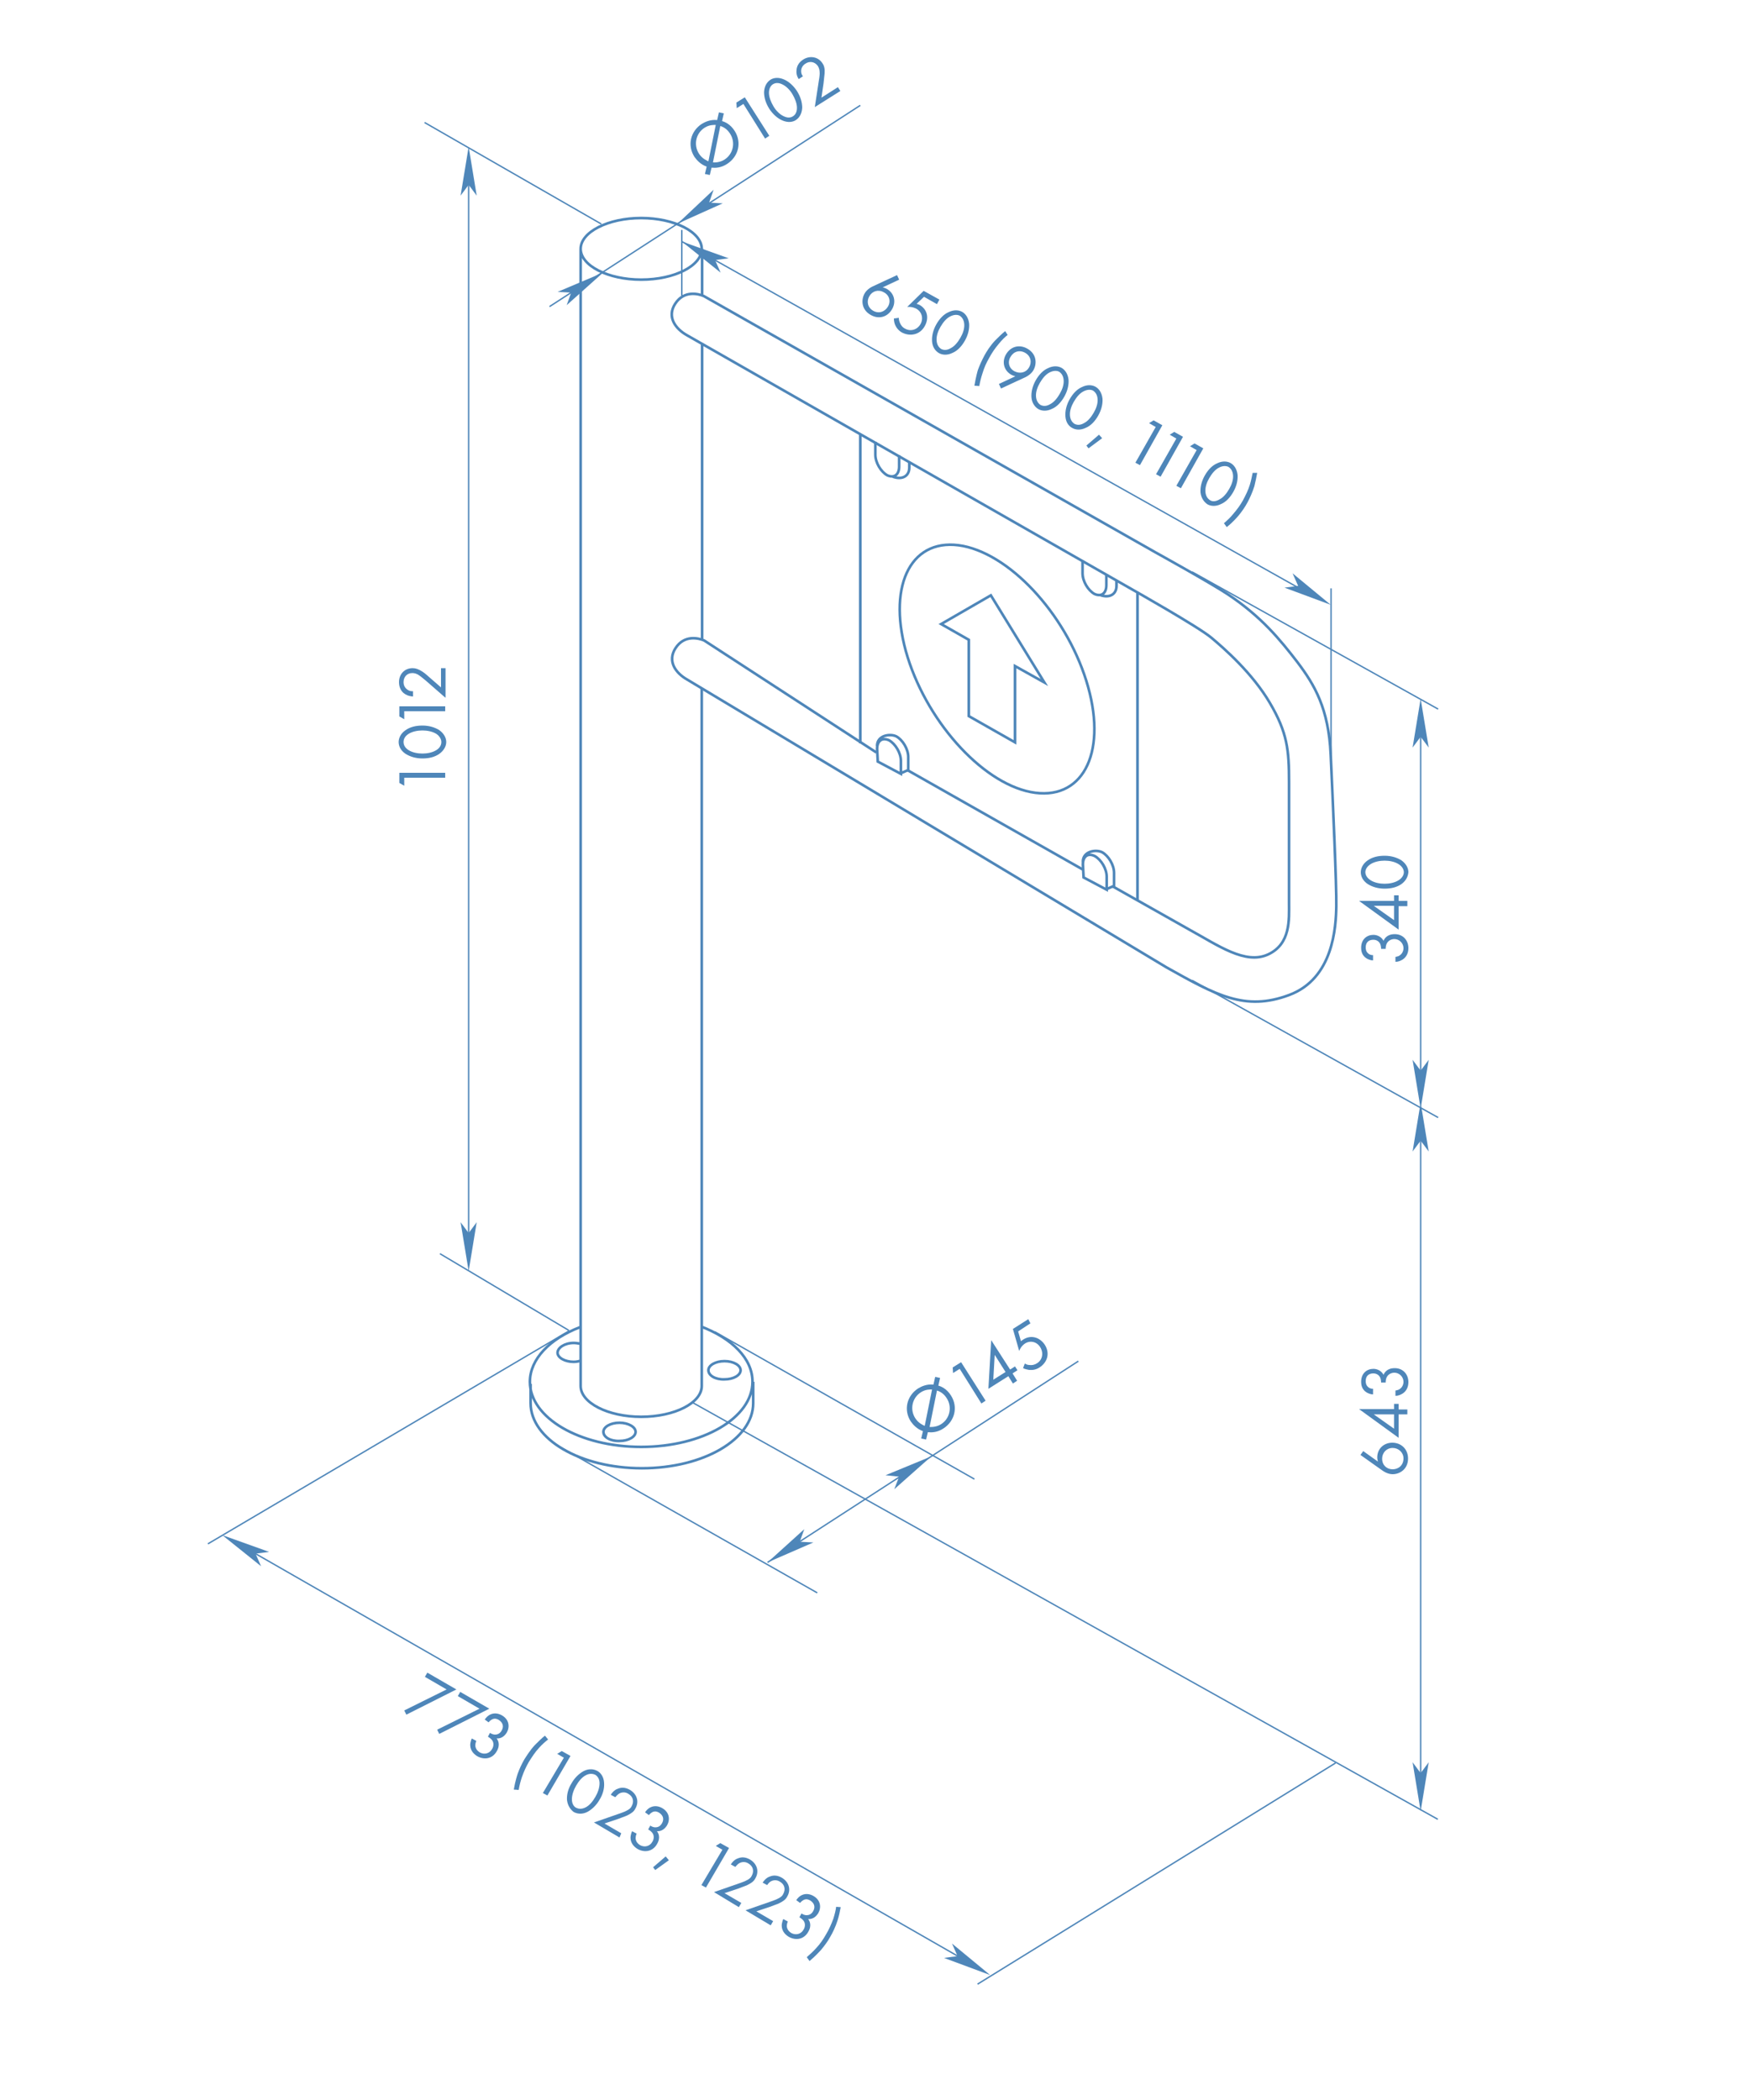 <?xml version="1.0" encoding="utf-8"?>
<!-- Generator: Adobe Illustrator 23.0.3, SVG Export Plug-In . SVG Version: 6.00 Build 0)  -->
<svg version="1.1" id="Слой_1" xmlns="http://www.w3.org/2000/svg" xmlns:xlink="http://www.w3.org/1999/xlink" x="0px" y="0px"
	 viewBox="0 0 500 600" style="enable-background:new 0 0 500 600;" xml:space="preserve">
<style type="text/css">
	.st0{fill:none;stroke:#4E86B9;stroke-width:0.4;stroke-miterlimit:3.864;}
	.st1{fill:#4E86B9;}
	.st2{fill:none;stroke:#4E86B9;stroke-width:0.75;stroke-miterlimit:10;}
</style>
<path class="st0" d="M133.9,47.2v307.9 M121.3,35l50.5,29 M68.1,441.1l210.1,120.4 M194.8,69l177,99.4 M198,400.8l212.8,119
	 M204.2,380.5l74.2,42.1 M159.3,413l74.2,42.1 M125.7,358.2l36.8,21.9"/>
<path class="st1" d="M133.9,363.2l2.3-14l-2.3,3.1l-2.3-3.1L133.9,363.2z"/>
<path class="st1" d="M133.9,41.9l2.3,14l-2.3-3.1l-2.3,3.1L133.9,41.9z"/>
<path class="st1" d="M193.6,63.9l10.3-9.7l-1.3,3.7l3.9,0.2L193.6,63.9z"/>
<path class="st1" d="M172.3,77.9l-13,5.5l3.9,0.2l-1.3,3.6L172.3,77.9z"/>
<path class="st2" d="M290,212.1v-21.8l8.4,4.7l-15.3-24.9l-14.2,8.2l7.9,4.5v21.8L290,212.1L290,212.1z M258.8,186
	c-5.3-19.4,1.9-32.8,16.4-30c14.4,2.9,30.3,20.9,35.7,40.3c5.4,19.4-1.9,32.8-16.4,30C280.2,223.5,264.2,205.4,258.8,186z
	 M245.8,212.4V124 M325,169.1v88.1 M165.9,71.1c0,4.8,7.8,8.8,17.3,8.8c9.6,0,17.3-4,17.3-8.8c0-4.8-7.8-8.8-17.3-8.8
	C173.7,62.3,165.9,66.3,165.9,71.1z M200.6,182.7V98.2 M165.9,71.1v233.5V396c0,4.8,7.8,8.8,17.3,8.8c9.6,0,17.3-4,17.3-8.8v-91.3
	V196.7 M200.6,84.4V71.1 M151.6,395.4v5.5c0,10.3,14.2,18.6,31.8,18.6s31.8-8.3,31.8-18.6v-6.1 M166.1,388.7
	c-0.6,0.2-1.3,0.4-2.2,0.4c-2.5,0-4.6-1.2-4.6-2.6s2-2.8,4.6-2.8c0.6,0,1.2,0.1,1.8,0.2 M202.4,391.5c0-1.4,2-2.6,4.6-2.6
	s4.6,1.2,4.6,2.6c0,1.4-2,2.6-4.6,2.6C204.4,394.2,202.4,393,202.4,391.5z M172.4,409.1c0-1.4,2-2.6,4.6-2.6c2.5,0,4.6,1.2,4.6,2.6
	c0,1.4-2,2.6-4.6,2.6C174.4,411.8,172.4,410.6,172.4,409.1z M200.3,379c8.8,3.4,14.7,9.1,14.7,15.8c0,10.3-14.2,18.6-31.8,18.6
	c-17.6,0-31.8-8.3-31.8-18.6c0-6.5,5.7-12.3,14.3-15.6"/>
<path class="st2" d="M256.9,130.1v3.2c0,2.3-1.4,3.4-3.4,2.5c-1.8-1-3.4-3.6-3.4-5.9v-3.7 M259.8,131.9v1.7c0,2.4-2,3.6-4.7,2.6
	 M316.1,164v3.2c0,2.3-1.4,3.4-3.4,2.5c-1.8-1-3.4-3.6-3.4-5.9v-3.7 M319,165.7v1.7c0,2.4-2,3.6-4.7,2.6"/>
<path class="st2" d="M259.2,220l50.1,28.4 M318,253.3l21.8,12.3c8.2,4.5,16,10.1,22.5,7.1c6.5-3,6-10,6-14.7v-34.5
	c0-9.3-0.5-14.2-5.5-22.7s-13-15.5-16.7-18.6c-3.7-3.1-22.3-13.6-22.3-13.6L196.3,95.8c-3.4-1.9-5.8-5.3-3.4-9
	c2.5-3.9,6.6-2.9,8.2-2.2l129,73.2c0,0,15.9,8.8,20.7,12c9.6,6.4,14.9,12.9,19.9,19.4c4.9,6.5,8.9,13.2,9.5,26.4
	c0.6,13.1,1.7,37.5,1.6,43.3c-0.1,5.9-0.8,20.7-13.5,25.4c-12.6,4.7-20.9,0-35-7.9l-136.9-82.2c-3.4-1.9-5.8-5.3-3.4-9
	c2.5-3.9,6.6-2.9,8.2-2.2l49.2,32"/>
<path class="st2" d="M250.6,214c0-2.3,1.4-3.4,3.4-2.5c1.8,1,3.4,3.6,3.4,5.9v3.7l-6.6-3.5L250.6,214L250.6,214z M250.6,213.2
	c-0.1-3.1,3.7-3.7,5.5-2.8c1.8,1,3.4,3.6,3.4,5.9v3.7l-2.3,1 M309.4,247c0-2.3,1.4-3.4,3.4-2.4c1.8,1,3.4,3.6,3.4,5.9v3.7l-6.6-3.5
	L309.4,247L309.4,247z M309.4,246.3c-0.1-3.1,3.7-3.7,5.5-2.8c1.8,1,3.4,3.6,3.4,5.9v3.7l-2.3,1"/>
<path class="st1" d="M63.5,438.6l13.4,4.8l-3.9,0.5l1.6,3.6L63.5,438.6z"/>
<path class="st1" d="M282.9,564.3l-13.2-4.9l3.9-0.5l-1.6-3.6L282.9,564.3z"/>
<path class="st1" d="M194.8,69l13.4,4.8l-3.9,0.5l1.6,3.6L194.8,69z"/>
<path class="st1" d="M380.2,172.8l-13.2-4.9l3.9-0.5l-1.6-3.6L380.2,172.8z"/>
<path class="st1" d="M266.1,416.1l-10.6,9.4l1.4-3.6l-3.9-0.4L266.1,416.1z"/>
<path class="st1" d="M219.3,446.4l10.5-9.5l-1.3,3.6l3.9,0.2L219.3,446.4z"/>
<path class="st0" d="M162.7,380.2L59.4,441.1 M381.6,503.7l-102.3,63.2"/>
<path class="st0" d="M380.3,215.5v-47.4"/>
<path class="st0" d="M219.3,446.4l88.8-57.5"/>
<path class="st0" d="M194.8,84.5V65.7"/>
<path class="st0" d="M405.9,318v191.3"/>
<path class="st1" d="M405.9,517.5l2.3-14l-2.3,3.1l-2.3-3.1L405.9,517.5z"/>
<path class="st1" d="M405.9,315l2.3,14l-2.3-3.1l-2.3,3.1L405.9,315z"/>
<path class="st0" d="M405.9,206.6v100.8 M340.6,163.4l70.3,39.2 M340.6,280.1l70.3,39.2"/>
<path class="st1" d="M405.9,316.8l2.3-14l-2.3,3.1l-2.3-3.1L405.9,316.8z"/>
<path class="st1" d="M405.9,199.6l2.3,14l-2.3-3.1l-2.3,3.1L405.9,199.6z"/>
<path class="st0" d="M157,87.6l88.8-57.5"/>
<g>
	<path class="st1" d="M115.5,222.3v2.2l-1.4-0.8v-2.9h13.1v1.4H115.5z"/>
	<path class="st1" d="M125.5,215.4c-1.3,0.9-2.9,1.3-4.8,1.3s-3.5-0.5-4.8-1.3c-1.5-1-2-2.3-2-3.4c0-1,0.5-2.4,2-3.4
		c1.3-0.9,2.9-1.3,4.8-1.3s3.5,0.5,4.8,1.3c1.4,1,2,2.3,2,3.4C127.5,213.1,126.9,214.4,125.5,215.4z M116.7,214.3c1.1,0.7,2.6,1,4,1
		c1.4,0,2.9-0.3,4-1c1.1-0.7,1.4-1.6,1.4-2.3c0-0.7-0.4-1.6-1.4-2.3c-1.1-0.7-2.6-1-4-1c-1.4,0-2.9,0.3-4,1
		c-1.1,0.7-1.4,1.6-1.4,2.3C115.3,212.7,115.6,213.6,116.7,214.3z"/>
	<path class="st1" d="M115.5,203.3v2.2l-1.4-0.8v-2.9h13.1v1.4H115.5z"/>
	<path class="st1" d="M127.2,199.3l-5.5-4.8c-0.4-0.3-1.4-1.2-1.9-1.5c-0.8-0.6-1.5-0.7-2-0.7c-1.5,0-2.5,1.1-2.5,2.6
		c0,0.9,0.4,1.7,1.2,2.2c0.4,0.3,0.9,0.4,1.5,0.4v1.5c-1.3-0.1-2.1-0.5-2.7-1c-0.6-0.5-1.3-1.5-1.3-3.1c0-2.3,1.6-4,3.9-4
		c0.9,0,1.7,0.3,2.8,1c0.8,0.5,1.6,1.3,2.2,1.8l3.1,2.7v-5.5h1.3V199.3z"/>
</g>
<g>
	<path class="st1" d="M389.5,414.6l4.2,3c-0.1-0.4-0.2-0.7-0.2-1.2c0-2.5,1.9-4.2,4.3-4.2c2.6,0,4.5,1.9,4.5,4.5
		c0,3.1-2.4,4.5-4.4,4.5c-0.5,0-1.6-0.1-3-1.1l-6.2-4.4L389.5,414.6z M397.9,413.7c-1.7,0-3,1.3-3,3.1s1.3,3,3,3
		c1.7,0,3.1-1.2,3.1-3.1C401,415,399.6,413.7,397.9,413.7z"/>
	<path class="st1" d="M398.3,402.7v-1.6h1.3v1.6h2.5v1.4h-2.5v6.7l-11.3-8.2H398.3z M398.3,404.1h-5.8l5.8,4.1V404.1z"/>
	<path class="st1" d="M392.3,398.4c-0.7,0-1.4-0.3-1.9-0.6c-1.4-0.9-1.5-2.3-1.5-3c0-2.5,1.7-3.7,3.5-3.7c0.9,0,2.2,0.4,2.9,1.7
		c0.2-0.5,0.9-1.9,3.2-1.9c2.4,0,3.9,1.8,3.9,4c0,1.4-0.6,2.9-2.3,3.6c-0.5,0.2-0.9,0.3-1.4,0.3v-1.5c0.5-0.1,1-0.2,1.3-0.5
		c0.6-0.4,1-1.2,1-2c0-1.4-1.2-2.6-2.6-2.6c-0.7,0-1.7,0.3-2.2,1.3c-0.2,0.4-0.3,1-0.3,1.5h-1.3c0-0.5-0.1-1.1-0.3-1.5
		c-0.2-0.4-0.8-1.1-1.9-1.1c-1.2,0-2.2,0.6-2.2,2.2c0,0.5,0.1,1.2,0.7,1.7c0.3,0.3,0.8,0.5,1.4,0.5V398.4z"/>
</g>
<g>
	<path class="st1" d="M392.3,274.4c-0.7,0-1.4-0.3-1.9-0.6c-1.4-0.9-1.5-2.3-1.5-3c0-2.5,1.7-3.7,3.5-3.7c0.9,0,2.2,0.4,2.9,1.7
		c0.2-0.5,0.9-1.9,3.2-1.9c2.4,0,3.9,1.8,3.9,4c0,1.4-0.6,2.9-2.3,3.6c-0.5,0.2-0.9,0.3-1.4,0.3v-1.4c0.5-0.1,1-0.2,1.3-0.5
		c0.6-0.4,1-1.2,1-2c0-1.4-1.2-2.6-2.6-2.6c-0.7,0-1.7,0.3-2.2,1.3c-0.2,0.4-0.3,1-0.3,1.5h-1.3c0-0.5-0.1-1.1-0.3-1.5
		c-0.2-0.4-0.8-1.1-1.9-1.1c-1.2,0-2.2,0.6-2.2,2.2c0,0.5,0.1,1.2,0.7,1.7c0.3,0.3,0.8,0.5,1.4,0.5V274.4z"/>
	<path class="st1" d="M398.3,257.4v-1.6h1.3v1.6h2.5v1.5h-2.5v6.7l-11.3-8.2H398.3z M398.3,258.8h-5.8l5.8,4.1V258.8z"/>
	<path class="st1" d="M400.4,252.6c-1.3,0.9-2.9,1.3-4.8,1.3s-3.5-0.5-4.8-1.3c-1.5-1-2-2.3-2-3.4c0-1,0.5-2.4,2-3.4
		c1.3-0.9,2.9-1.3,4.8-1.3s3.5,0.5,4.8,1.3c1.4,1,2,2.3,2,3.4C402.3,250.3,401.8,251.6,400.4,252.6z M391.6,251.5c1.1,0.7,2.6,1,4,1
		c1.4,0,2.9-0.3,4-1c1.1-0.7,1.5-1.6,1.5-2.3c0-0.7-0.4-1.6-1.5-2.3c-1.1-0.7-2.6-1-4-1c-1.4,0-2.9,0.3-4,1
		c-1.1,0.7-1.5,1.6-1.5,2.3C390.1,249.9,390.5,250.8,391.6,251.5z"/>
</g>
<g>
	<path class="st1" d="M127.6,482.7l-6.2-3.6l0.7-1.2l8.3,4.8l-14.3,7.2l-0.6-1.2L127.6,482.7z"/>
	<path class="st1" d="M137,488.2l-6.2-3.6l0.7-1.2l8.3,4.8l-14.3,7.2l-0.6-1.2L137,488.2z"/>
	<path class="st1" d="M138.5,491.3c0.4-0.6,0.9-1.1,1.5-1.4c1.4-0.7,2.7-0.2,3.4,0.2c2.1,1.2,2.3,3.3,1.4,4.9
		c-0.5,0.8-1.4,1.8-2.9,1.7c0.3,0.4,1.2,1.7,0,3.7c-1.2,2.1-3.5,2.5-5.5,1.4c-1.2-0.7-2.3-2-2-3.8c0.1-0.5,0.2-0.9,0.4-1.3l1.3,0.7
		c-0.2,0.4-0.3,0.9-0.3,1.4c0.1,0.8,0.5,1.4,1.3,1.9c1.3,0.7,2.8,0.3,3.5-1c0.4-0.6,0.6-1.7,0-2.5c-0.3-0.4-0.7-0.7-1.2-1l0.6-1.1
		c0.4,0.3,1,0.5,1.4,0.5c0.5,0,1.3-0.1,1.9-1.1c0.6-1,0.6-2.2-0.8-3.1c-0.5-0.3-1.1-0.5-1.8-0.2c-0.4,0.2-0.8,0.5-1.1,0.9
		L138.5,491.3z"/>
	<path class="st1" d="M156.6,497c-0.8,0.6-1.7,1.4-2.6,2.4c-1.2,1.3-2,2.6-2.9,4c-0.8,1.4-1.4,2.7-2,4.4c-0.4,1.2-0.7,2.4-0.9,3.6
		l-1.4-0.1c0.4-2.4,1-4.2,1.1-4.5c0.5-1.4,1.2-2.9,1.9-4.1c0.7-1.1,1.7-2.7,3-4.1c0.9-0.9,2-2,2.9-2.7L156.6,497z"/>
	<path class="st1" d="M161.1,502.2l-1.9-1.1l1.3-0.8l2.5,1.4l-6.6,11.3l-1.3-0.7L161.1,502.2z"/>
	<path class="st1" d="M162,514.3c-0.1-1.5,0.3-3.2,1.3-4.8c0.9-1.6,2.2-2.8,3.5-3.5c1.6-0.8,3-0.5,3.9,0c0.9,0.5,1.8,1.6,1.9,3.4
		c0.1,1.5-0.3,3.2-1.3,4.8c-0.9,1.6-2.2,2.8-3.5,3.5c-1.6,0.8-3,0.5-3.9,0C163.1,517.1,162.2,516,162,514.3z M167.4,507.2
		c-1.2,0.6-2.1,1.8-2.8,3c-0.7,1.2-1.2,2.6-1.2,3.9c0,1.3,0.6,2.1,1.2,2.4c0.6,0.3,1.5,0.5,2.7-0.1c1.2-0.6,2.1-1.8,2.8-3
		c0.7-1.2,1.2-2.6,1.2-3.9c0-1.3-0.6-2-1.2-2.4C169.5,506.8,168.5,506.6,167.4,507.2z"/>
	<path class="st1" d="M169.7,520.7l6.9-2.4c0.5-0.2,1.8-0.6,2.3-0.9c0.9-0.4,1.4-0.9,1.6-1.4c0.7-1.3,0.4-2.7-1-3.5
		c-0.8-0.5-1.7-0.5-2.5-0.1c-0.4,0.2-0.8,0.6-1.2,1.1l-1.3-0.7c0.7-1.1,1.5-1.6,2.2-1.8c0.8-0.3,1.9-0.4,3.3,0.4
		c2,1.2,2.7,3.4,1.5,5.4c-0.4,0.8-1.1,1.3-2.3,1.9c-0.9,0.4-1.9,0.7-2.6,1l-3.9,1.3l4.8,2.8L177,525L169.7,520.7z"/>
	<path class="st1" d="M184.3,517.8c0.4-0.6,0.9-1.1,1.5-1.4c1.4-0.7,2.7-0.2,3.4,0.2c2.1,1.2,2.3,3.3,1.4,4.9
		c-0.5,0.8-1.4,1.8-2.9,1.7c0.3,0.4,1.2,1.7,0,3.7c-1.2,2.1-3.5,2.5-5.5,1.4c-1.2-0.7-2.3-2-2-3.8c0.1-0.5,0.2-0.9,0.4-1.3l1.3,0.7
		c-0.2,0.4-0.3,0.9-0.3,1.4c0.1,0.8,0.5,1.4,1.3,1.9c1.3,0.7,2.8,0.3,3.5-1c0.4-0.6,0.6-1.7,0-2.5c-0.3-0.4-0.7-0.7-1.2-1l0.6-1.1
		c0.4,0.3,1,0.5,1.4,0.5c0.5,0,1.3-0.1,1.9-1.1c0.6-1,0.6-2.2-0.8-3.1c-0.5-0.3-1.1-0.5-1.8-0.2c-0.4,0.2-0.8,0.5-1.1,0.9
		L184.3,517.8z"/>
	<path class="st1" d="M190.2,530.4l0.9,1.1l-3.9,2.8l-0.6-0.8L190.2,530.4z"/>
	<path class="st1" d="M206.4,528.5l-1.9-1.1l1.3-0.8l2.5,1.4l-6.6,11.3l-1.3-0.7L206.4,528.5z"/>
	<path class="st1" d="M204,540.6l6.9-2.4c0.5-0.2,1.8-0.6,2.3-0.9c0.9-0.4,1.4-0.9,1.6-1.4c0.7-1.3,0.4-2.7-1-3.5
		c-0.8-0.5-1.7-0.5-2.5-0.1c-0.4,0.2-0.8,0.6-1.2,1.1l-1.3-0.7c0.7-1.1,1.5-1.6,2.2-1.8c0.8-0.3,1.9-0.4,3.3,0.4
		c2,1.2,2.7,3.4,1.5,5.4c-0.4,0.8-1.1,1.3-2.3,1.9c-0.9,0.4-1.9,0.7-2.6,1l-3.9,1.3l4.8,2.8l-0.7,1.2L204,540.6z"/>
	<path class="st1" d="M213,545.8l6.9-2.4c0.5-0.2,1.8-0.6,2.3-0.9c0.9-0.4,1.4-0.9,1.6-1.4c0.7-1.3,0.4-2.7-1-3.5
		c-0.8-0.5-1.7-0.5-2.5-0.1c-0.4,0.2-0.8,0.6-1.1,1.1l-1.3-0.7c0.7-1.1,1.5-1.6,2.2-1.8c0.8-0.3,1.9-0.4,3.3,0.4
		c2,1.2,2.7,3.4,1.5,5.4c-0.4,0.8-1.1,1.3-2.3,1.9c-0.9,0.4-1.9,0.7-2.6,1l-3.9,1.3l4.8,2.8l-0.7,1.2L213,545.8z"/>
	<path class="st1" d="M227.5,542.9c0.4-0.6,0.9-1.1,1.5-1.4c1.4-0.7,2.7-0.2,3.4,0.2c2.1,1.2,2.3,3.3,1.4,4.9
		c-0.5,0.8-1.4,1.8-2.9,1.7c0.3,0.4,1.2,1.7,0,3.7c-1.2,2.1-3.5,2.5-5.5,1.4c-1.2-0.7-2.3-2-2-3.8c0.1-0.5,0.2-0.9,0.4-1.3l1.3,0.7
		c-0.2,0.4-0.3,0.9-0.3,1.4c0.1,0.8,0.5,1.4,1.3,1.9c1.3,0.7,2.8,0.3,3.5-1c0.4-0.6,0.6-1.7,0-2.5c-0.3-0.4-0.7-0.7-1.2-1l0.6-1.1
		c0.4,0.3,1,0.5,1.4,0.5c0.5,0,1.3-0.1,1.9-1.1c0.6-1,0.6-2.2-0.8-3.1c-0.5-0.3-1.1-0.5-1.8-0.2c-0.4,0.2-0.8,0.5-1.1,0.9
		L227.5,542.9z"/>
	<path class="st1" d="M240.2,544.9c-0.2,1.1-0.5,2.6-0.9,3.8c-0.6,1.9-1.4,3.5-2.1,4.7c-0.7,1.3-1.7,2.6-2.6,3.7
		c-0.2,0.2-1.5,1.7-3.3,3.2l-0.8-1.1c0.9-0.8,1.8-1.6,2.7-2.6c1.2-1.3,2-2.5,2.8-3.9c0.9-1.5,1.5-2.9,2.1-4.5
		c0.4-1.3,0.7-2.5,0.8-3.4L240.2,544.9z"/>
</g>
<g>
	<path class="st1" d="M256.9,79.9l-4.7,2.2c0.4,0.1,0.7,0.2,1.1,0.4c2.2,1.2,2.8,3.7,1.6,5.8c-1.3,2.3-3.8,3-6.1,1.7
		c-2.7-1.5-2.8-4.3-1.8-6.1c0.2-0.4,0.9-1.4,2.4-2.1l6.9-3.2L256.9,79.9z M253.7,87.6c0.9-1.5,0.4-3.3-1.2-4.1
		c-1.6-0.9-3.3-0.3-4.1,1.1c-0.9,1.5-0.5,3.3,1.1,4.2C251.1,89.7,252.8,89.1,253.7,87.6z"/>
	<path class="st1" d="M267.7,86.9l-3.7-2.1l-2.1,2c0.3,0.1,0.5,0.2,0.8,0.3c2.3,1.3,2.8,3.8,1.5,6.1c-1.4,2.5-4.2,3-6.5,1.8
		c-0.9-0.5-1.6-1.3-2-2.3c-0.2-0.5-0.3-1.1-0.3-1.7l1.4-0.2c0,0.5,0.1,0.9,0.3,1.4c0.3,0.7,0.7,1.3,1.5,1.7c1.6,0.9,3.5,0.3,4.4-1.3
		c0.9-1.6,0.4-3.5-1.2-4.4c-0.4-0.2-1.2-0.6-2.6-0.5l4.7-4.6l4.5,2.5L267.7,86.9z"/>
	<path class="st1" d="M266.3,97.5c-0.1-1.5,0.3-3.2,1.2-4.8c0.9-1.6,2.1-2.9,3.5-3.5c1.6-0.8,3-0.6,3.9-0.1c0.9,0.5,1.8,1.6,2,3.4
		c0.1,1.5-0.3,3.2-1.2,4.8s-2.1,2.9-3.5,3.5c-1.6,0.8-3,0.6-3.9,0.1S266.4,99.3,266.3,97.5z M271.5,90.4c-1.2,0.6-2.1,1.8-2.8,3
		c-0.7,1.2-1.2,2.6-1.1,3.9c0.1,1.3,0.7,2,1.3,2.4c0.6,0.3,1.5,0.5,2.7-0.2c1.2-0.6,2.1-1.8,2.8-3c0.7-1.2,1.2-2.6,1.1-3.9
		c-0.1-1.3-0.7-2-1.3-2.4C273.6,89.9,272.7,89.8,271.5,90.4z"/>
	<path class="st1" d="M287.9,95.7c-0.8,0.6-1.6,1.4-2.5,2.5c-1.1,1.3-2,2.6-2.8,4.1c-0.8,1.4-1.4,2.7-1.9,4.4
		c-0.4,1.2-0.7,2.4-0.9,3.6l-1.4-0.1c0.4-2.4,0.9-4.2,1-4.5c0.5-1.4,1.2-2.9,1.9-4.2c0.6-1.1,1.6-2.7,3-4.2c0.9-0.9,2-2,2.9-2.7
		L287.9,95.7z"/>
	<path class="st1" d="M285.4,109.7l4.7-2.2c-0.4-0.1-0.7-0.2-1.1-0.4c-2.2-1.2-2.8-3.7-1.6-5.8c1.3-2.3,3.8-3,6.1-1.7
		c2.7,1.5,2.8,4.3,1.8,6.1c-0.2,0.4-0.9,1.4-2.4,2.1L286,111L285.4,109.7z M288.7,102c-0.9,1.5-0.4,3.3,1.2,4.1s3.3,0.3,4.1-1.1
		c0.9-1.5,0.5-3.3-1.1-4.2C291.3,99.9,289.6,100.4,288.7,102z"/>
	<path class="st1" d="M294.7,113.5c-0.1-1.5,0.3-3.2,1.2-4.8s2.1-2.9,3.5-3.5c1.6-0.8,3-0.6,3.9-0.1c0.9,0.5,1.8,1.6,2,3.4
		c0.1,1.5-0.3,3.2-1.2,4.8s-2.1,2.9-3.5,3.5c-1.6,0.8-3,0.6-3.9,0.1S294.8,115.2,294.7,113.5z M299.9,106.4c-1.2,0.6-2.1,1.8-2.8,3
		s-1.2,2.6-1.1,3.9c0.1,1.3,0.7,2,1.3,2.4c0.6,0.3,1.5,0.5,2.7-0.2c1.2-0.6,2.1-1.8,2.8-3c0.7-1.2,1.2-2.6,1.1-3.9
		c-0.1-1.3-0.7-2-1.3-2.4C302,105.9,301.1,105.8,299.9,106.4z"/>
	<path class="st1" d="M304.4,118.9c-0.1-1.5,0.3-3.2,1.2-4.8s2.1-2.9,3.5-3.5c1.6-0.8,3-0.6,3.9-0.1s1.8,1.6,2,3.4
		c0.1,1.5-0.3,3.2-1.2,4.8s-2.1,2.9-3.5,3.5c-1.6,0.8-3,0.6-3.9,0.1C305.4,121.8,304.5,120.7,304.4,118.9z M309.6,111.8
		c-1.2,0.6-2.1,1.8-2.8,3c-0.7,1.2-1.2,2.6-1.1,3.9c0.1,1.3,0.7,2,1.3,2.4c0.6,0.3,1.5,0.5,2.7-0.2c1.2-0.6,2.1-1.8,2.8-3
		c0.7-1.2,1.2-2.6,1.1-3.9c-0.1-1.3-0.7-2-1.3-2.4C311.7,111.3,310.8,111.2,309.6,111.8z"/>
	<path class="st1" d="M314,124.2l0.9,1l-3.9,2.9l-0.6-0.8L314,124.2z"/>
	<path class="st1" d="M330.2,122l-1.9-1.1l1.3-0.8l2.5,1.4l-6.4,11.4l-1.3-0.7L330.2,122z"/>
	<path class="st1" d="M336.1,125.3l-1.9-1.1l1.3-0.8l2.5,1.4l-6.4,11.4l-1.3-0.7L336.1,125.3z"/>
	<path class="st1" d="M341.9,128.6l-1.9-1.1l1.3-0.8l2.5,1.4l-6.4,11.4l-1.3-0.7L341.9,128.6z"/>
	<path class="st1" d="M343,140.7c-0.1-1.5,0.3-3.2,1.2-4.8c0.9-1.6,2.1-2.9,3.5-3.5c1.6-0.8,3-0.6,3.9-0.1c0.9,0.5,1.8,1.6,2,3.4
		c0.1,1.5-0.3,3.2-1.2,4.8s-2.1,2.9-3.5,3.5c-1.6,0.8-3,0.6-3.9,0.1C344.1,143.5,343.2,142.4,343,140.7z M348.3,133.6
		c-1.2,0.6-2.1,1.8-2.8,3s-1.2,2.6-1.1,3.9c0.1,1.3,0.7,2,1.3,2.4s1.5,0.5,2.7-0.2c1.2-0.6,2.1-1.8,2.8-3c0.7-1.2,1.2-2.6,1.1-3.9
		c-0.1-1.3-0.7-2-1.3-2.4C350.4,133.1,349.4,133,348.3,133.6z"/>
	<path class="st1" d="M359.2,135.1c-0.2,1.1-0.5,2.6-0.8,3.8c-0.6,1.9-1.4,3.6-2,4.7c-0.7,1.3-1.6,2.6-2.6,3.8
		c-0.2,0.2-1.4,1.7-3.3,3.2l-0.8-1.1c0.9-0.8,1.8-1.6,2.6-2.6c1.2-1.4,2-2.5,2.8-3.9c0.8-1.5,1.5-2.9,2-4.5c0.4-1.3,0.6-2.5,0.8-3.4
		L359.2,135.1z"/>
</g>
<g>
	<path class="st1" d="M206.3,34.6c0.8,0.2,2.4,0.9,3.6,2.8c2.1,3.3,1.1,7.3-2.1,9.4c-1.8,1.2-3.4,1.2-4.5,1.1l-0.5,2.1l-1.4-0.3
		l0.5-2.1c-1.7-0.6-2.8-1.8-3.5-2.8c-2.1-3.3-1.1-7.3,2.1-9.4c1-0.6,2.5-1.3,4.4-1.1l0.5-2.2l1.4,0.3L206.3,34.6z M204.5,35.7
		c-0.5,0-1.8-0.1-3.2,0.8c-2.5,1.6-3.2,4.9-1.6,7.4c0.9,1.4,2.1,1.9,2.7,2.2L204.5,35.7z M203.7,46.4c1.5,0.1,2.7-0.4,3.3-0.8
		c2.5-1.6,3.2-4.9,1.6-7.4c-0.5-0.8-1.4-1.8-2.8-2.2L203.7,46.4z"/>
	<path class="st1" d="M212.4,29.7l-1.9,1.2l-0.1-1.6l2.4-1.5l7,11l-1.2,0.8L212.4,29.7z"/>
	<path class="st1" d="M223.5,34.4c-1.4-0.6-2.7-1.8-3.7-3.3c-1-1.6-1.5-3.2-1.5-4.8c0.1-1.8,0.9-2.9,1.8-3.5
		c0.9-0.6,2.3-0.8,3.9-0.1c1.4,0.6,2.7,1.8,3.7,3.3c1,1.6,1.5,3.2,1.5,4.8c-0.1,1.8-0.9,2.9-1.8,3.5
		C226.5,34.9,225.1,35.1,223.5,34.4z M219.7,26.5c0,1.3,0.6,2.7,1.3,3.9c0.7,1.2,1.8,2.3,2.9,2.8c1.2,0.6,2.1,0.4,2.7,0
		c0.6-0.4,1.1-1.1,1.1-2.4c0-1.3-0.6-2.7-1.3-3.9s-1.8-2.3-2.9-2.8c-1.2-0.6-2.1-0.4-2.7,0C220.3,24.4,219.7,25.2,219.7,26.5z"/>
	<path class="st1" d="M232.8,30.6l1.1-7.2c0.1-0.5,0.3-1.9,0.3-2.4c0-1-0.2-1.6-0.5-2.1c-0.8-1.2-2.3-1.6-3.6-0.7
		c-0.8,0.5-1.2,1.3-1.2,2.1c0,0.5,0.1,1,0.5,1.5l-1.2,0.8c-0.7-1.1-0.7-2-0.6-2.8c0.1-0.8,0.5-1.9,1.9-2.8c1.9-1.2,4.3-0.8,5.5,1.1
		c0.5,0.7,0.7,1.6,0.6,2.9c-0.1,0.9-0.2,2-0.3,2.8l-0.6,4.1l4.7-3l0.7,1.1L232.8,30.6z"/>
</g>
<g>
	<path class="st1" d="M268.1,395.9c0.8,0.2,2.4,0.9,3.6,2.8c2.1,3.3,1.1,7.3-2.1,9.4c-1.8,1.2-3.4,1.2-4.5,1.1l-0.5,2.1l-1.4-0.3
		l0.5-2.1c-1.7-0.6-2.8-1.8-3.5-2.8c-2.1-3.3-1.1-7.3,2.1-9.4c1-0.6,2.5-1.3,4.4-1.1l0.5-2.2l1.4,0.3L268.1,395.9z M266.3,397
		c-0.5,0-1.8-0.1-3.2,0.8c-2.5,1.6-3.2,4.9-1.6,7.4c0.9,1.4,2.1,1.9,2.7,2.2L266.3,397z M265.6,407.7c1.5,0.1,2.7-0.4,3.3-0.8
		c2.5-1.6,3.2-4.9,1.6-7.4c-0.5-0.8-1.4-1.8-2.8-2.2L265.6,407.7z"/>
	<path class="st1" d="M274.2,391.1l-1.9,1.2l-0.1-1.6l2.4-1.5l7,11l-1.2,0.8L274.2,391.1z"/>
	<path class="st1" d="M288.6,391.3l1.4-0.9l0.7,1.1l-1.4,0.9l1.3,2.1l-1.2,0.8l-1.3-2.1l-5.7,3.6l0.8-13.9L288.6,391.3z M287.3,392
		l-3.1-4.9l-0.4,7.1L287.3,392z"/>
	<path class="st1" d="M294.4,378.1l-3.5,2.3l0.8,2.8c0.2-0.2,0.4-0.3,0.7-0.5c2.2-1.4,4.7-0.6,6.1,1.5c1.6,2.5,0.7,5.1-1.5,6.5
		c-0.9,0.6-1.9,0.8-3,0.7c-0.5-0.1-1.1-0.2-1.7-0.5l0.5-1.3c0.4,0.2,0.8,0.4,1.3,0.4c0.7,0.1,1.4,0,2.2-0.5c1.6-1,1.9-3,0.9-4.6
		c-1-1.6-2.9-2-4.4-1c-0.4,0.3-1.1,0.8-1.6,2.1l-1.8-6.3l4.4-2.8L294.4,378.1z"/>
</g>
</svg>
